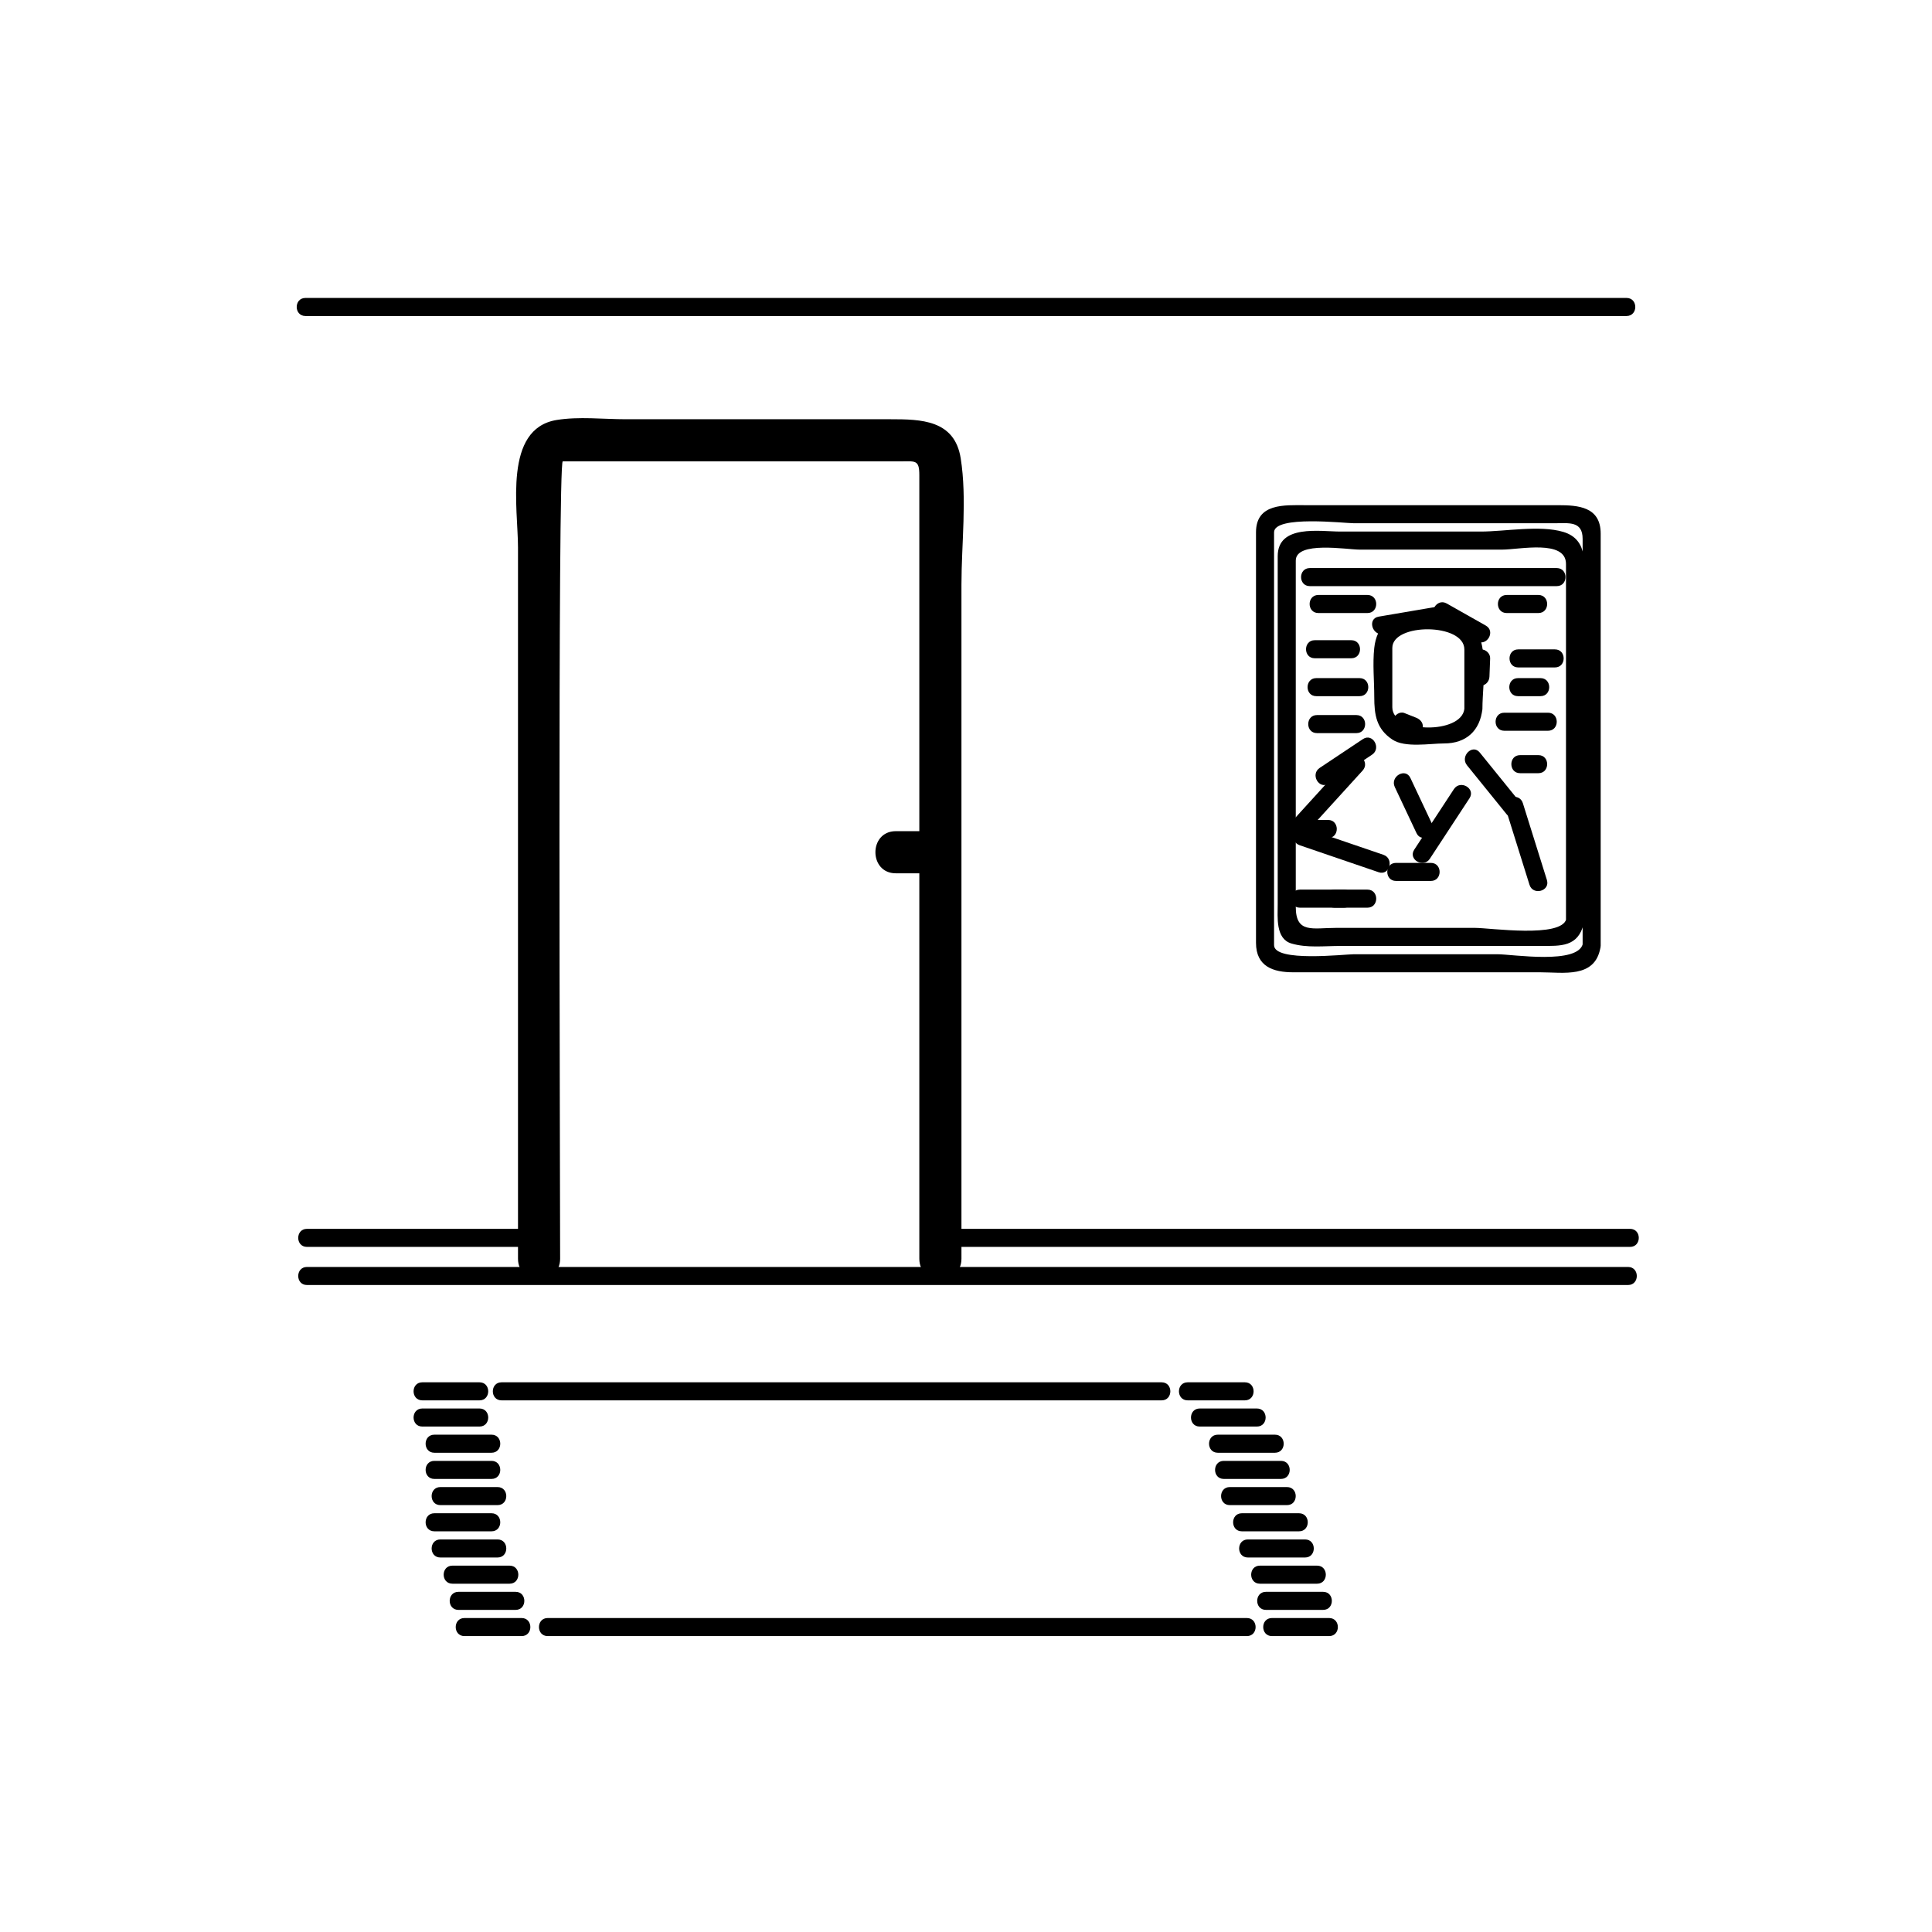 <svg xmlns="http://www.w3.org/2000/svg" viewBox="20 20 321 321">
<g fill="#000000">
<path d="m113.064,229.134c0-12.637-.434-132.479 .435-132.479 12.264,0 24.527,0 36.79,0 6.393,0 12.787,0 19.18,0 2.6,0 3.275-.333 3.275,2.285 0,26.165 0,52.33 0,78.494 0,17.233 0,34.466 0,51.7 0,4.514 7,4.514 7,0 0-22.177 0-44.353 0-66.529 0-15.152 0-30.304 0-45.456 0-6.771 .94-14.29-.125-21.008-1.015-6.404-6.627-6.485-11.685-6.485-6.857,0-13.715,0-20.572,0-7.799,0-15.598,0-23.396,0-3.722,0-7.792-.481-11.485,.125-8.884,1.458-6.417,14.739-6.417,21.153 0,14.247 0,28.494 0,42.741 0,25.153 0,50.306 0,75.459 0,4.513 7,4.513 7,0z"/>
<path d="m168.834,165.098c2.117,0 4.233,0 6.35,0 4.514,0 4.514-7 0-7-2.117,0-4.233,0-6.35,0-4.514,0-4.514,7 0,7z"/>
<path d="m71,233.504c48.049,0 96.099,0 144.148,0 25.117,0 50.235,0 75.354,0 1.935,0 1.935-3 0-3-48.049,0-96.099,0-144.147,0-25.118,0-50.236,0-75.354,0-1.936,0-1.936,3-.001,3z"/>
<path d="m176.245,227.171c38.196,0 76.392,0 114.587,0 1.935,0 1.935-3 0-3-38.195,0-76.392,0-114.587,0-1.935,0-1.935,3 0,3z"/>
<path d="m71,227.171c13.278,0 26.557,0 39.835,0 1.935,0 1.935-3 0-3-13.278,0-26.557,0-39.835,0-1.935,0-1.935,3 0,3z"/>
<path d="m103.333,252.667c36.556,0 73.112,0 109.668,0 1.935,0 1.935-3 0-3-36.556,0-73.112,0-109.668,0-1.935,0-1.935,3 0,3z"/>
<path d="m111,291.834c38.723,0 77.446,0 116.168,0 1.935,0 1.935-3 0-3-38.723,0-77.446,0-116.168,0-1.935,0-1.935,3 0,3z"/>
<path d="m90.167,257.02c3.167,0 6.333,0 9.5,0 1.935,0 1.935-3 0-3-3.167,0-6.333,0-9.5,0-1.935,0-1.935,3 0,3z"/>
<path d="m90.167,252.667c3.167,0 6.333,0 9.5,0 1.935,0 1.935-3 0-3-3.167,0-6.333,0-9.5,0-1.935,0-1.935,3 0,3z"/>
<path d="m92.167,265.723c3.167,0 6.333,0 9.5,0 1.935,0 1.935-3 0-3-3.167,0-6.333,0-9.5,0-1.935,0-1.935,3 0,3z"/>
<path d="m92.167,261.371c3.167,0 6.333,0 9.5,0 1.935,0 1.935-3 0-3-3.167,0-6.333,0-9.5,0-1.935,0-1.935,3 0,3z"/>
<path d="m92.167,274.426c3.167,0 6.333,0 9.5,0 1.935,0 1.935-3 0-3-3.167,0-6.333,0-9.5,0-1.935,0-1.935,3 0,3z"/>
<path d="m93.167,270.074c3.167,0 6.333,0 9.5,0 1.935,0 1.935-3 0-3-3.167,0-6.333,0-9.5,0-1.935,0-1.935,3 0,3z"/>
<path d="m95.167,283.13c3.167,0 6.333,0 9.5,0 1.935,0 1.935-3 0-3-3.167,0-6.333,0-9.5,0-1.935,0-1.935,3 0,3z"/>
<path d="m93.167,278.777c3.167,0 6.333,0 9.5,0 1.935,0 1.935-3 0-3-3.167,0-6.333,0-9.5,0-1.935,0-1.935,3 0,3z"/>
<path d="m97.167,291.834c3.167,0 6.333,0 9.5,0 1.935,0 1.935-3 0-3-3.167,0-6.333,0-9.5,0-1.935,0-1.935,3 0,3z"/>
<path d="m96.167,287.481c3.167,0 6.333,0 9.5,0 1.935,0 1.935-3 0-3-3.167,0-6.333,0-9.5,0-1.935,0-1.935,3 0,3z"/>
<path d="m219.333,257.02c3.167,0 6.333,0 9.5,0 1.935,0 1.935-3 0-3-3.167,0-6.333,0-9.5,0-1.935,0-1.935,3 0,3z"/>
<path d="m217.333,252.667c3.167,0 6.333,0 9.5,0 1.935,0 1.935-3 0-3-3.167,0-6.333,0-9.5,0-1.935,0-1.935,3 0,3z"/>
<path d="m223.333,265.723c3.167,0 6.333,0 9.5,0 1.935,0 1.935-3 0-3-3.167,0-6.333,0-9.5,0-1.935,0-1.935,3 0,3z"/>
<path d="m222.333,261.371c3.167,0 6.333,0 9.5,0 1.935,0 1.935-3 0-3-3.167,0-6.333,0-9.5,0-1.935,0-1.935,3 0,3z"/>
<path d="m226.333,274.426c3.167,0 6.333,0 9.5,0 1.935,0 1.935-3 0-3-3.167,0-6.333,0-9.5,0-1.935,0-1.935,3 0,3z"/>
<path d="m224.333,270.074c3.167,0 6.333,0 9.5,0 1.935,0 1.935-3 0-3-3.167,0-6.333,0-9.5,0-1.935,0-1.935,3 0,3z"/>
<path d="m229.333,283.13c3.167,0 6.333,0 9.5,0 1.935,0 1.935-3 0-3-3.167,0-6.333,0-9.5,0-1.935,0-1.935,3 0,3z"/>
<path d="m227.333,278.777c3.167,0 6.333,0 9.5,0 1.935,0 1.935-3 0-3-3.167,0-6.333,0-9.5,0-1.935,0-1.935,3 0,3z"/>
<path d="m231.333,291.834c3.167,0 6.333,0 9.5,0 1.935,0 1.935-3 0-3-3.167,0-6.333,0-9.5,0-1.935,0-1.935,3 0,3z"/>
<path d="m230.333,287.481c3.167,0 6.333,0 9.5,0 1.935,0 1.935-3 0-3-3.167,0-6.333,0-9.5,0-1.935,0-1.935,3 0,3z"/>
<path d="m70.749,72.503c48.049,0 96.098,0 144.147,0 25.118,0 50.235,0 75.354,0 1.935,0 1.935-3 0-3-48.049,0-96.099,0-144.147,0-25.118,0-50.236,0-75.354,0-1.935,0-1.935,3-0,3z"/>
<path d="m280.242,172.681c-.798,3.23-12.674,1.486-15.162,1.486-7.697,0-15.395,0-23.091,0-3.864,0-6.698,.997-6.698-3.482 0-6.068 0-12.137 0-18.206 0-13.111 0-26.223 0-39.333 0-3.302 8.498-1.828 10.608-1.828 7.894,0 15.787,0 23.681,0 2.858,0 10.608-1.728 10.608,2.384 0,6.435 0,12.87 0,19.304 0,13.358 0,26.716 0,40.074 0,1.935 3,1.935 3,0 0-11.428 0-22.856 0-34.285 0-6.98 0-13.96 0-20.94 0-3.642 .919-8.185-3.463-9.483-3.907-1.159-9.689-.054-13.71-.054-7.768,0-15.535,0-23.303,0-3.371,0-10.422-1.245-10.422,4.087 0,3.668 0,7.337 0,11.006 0,11.507 0,23.014 0,34.521 0,4.106 0,8.213 0,12.32 0,2.117-.385,5.721 2.271,6.508 2.595,.769 5.469,.407 8.151,.407 5.837,0 11.675,0 17.513,0 5.271,0 10.54,0 15.811,0 3.264,0 6.139,.2 7.099-3.688 .464-1.879-2.429-2.676-2.893-.798z"/>
<path d="m270.127,154.237c1.332,4.257 2.665,8.514 3.997,12.771 .575,1.84 3.472,1.054 2.893-.798-1.332-4.257-2.665-8.514-3.997-12.771-.577-1.839-3.473-1.053-2.893,.798z"/>
<path d="m237.029,158.328c3.124-3.434 6.249-6.869 9.373-10.303 1.299-1.427-.816-3.555-2.121-2.121-3.124,3.434-6.249,6.869-9.373,10.303-1.299,1.427 .817,3.555 2.121,2.121z"/>
<path d="m251.742,150.764c1.203,2.555 2.407,5.109 3.611,7.664 .824,1.749 3.41,.225 2.59-1.515-1.203-2.555-2.407-5.109-3.611-7.664-.824-1.749-3.41-.225-2.59,1.515z"/>
<path d="m257.564,162.686c2.198-3.353 4.396-6.706 6.593-10.059 1.064-1.624-1.534-3.125-2.59-1.515-2.198,3.354-4.396,6.706-6.593,10.06-1.064,1.623 1.535,3.124 2.59,1.514z"/>
<path d="m263.742,147.154c2.198,2.716 4.396,5.432 6.594,8.148 1.218,1.504 3.326-.632 2.121-2.121-2.198-2.716-4.396-5.432-6.594-8.148-1.217-1.504-3.326,.632-2.121,2.121z"/>
<path d="m240.776,150.179c2.396-1.596 4.791-3.192 7.187-4.789 1.602-1.067 .102-3.667-1.514-2.591-2.396,1.596-4.791,3.192-7.187,4.789-1.601,1.068-.101,3.667 1.514,2.591z"/>
<path d="m249.856,125.348c3.14-.535 6.279-1.069 9.419-1.604 1.904-.324 1.095-3.215-.797-2.893-3.14,.535-6.279,1.069-9.419,1.604-1.904,.324-1.094,3.215 .797,2.893z"/>
<path d="m258.859,122.86c2.163,1.223 4.327,2.447 6.491,3.67 1.687,.953 3.197-1.639 1.514-2.591-2.163-1.223-4.327-2.447-6.491-3.67-1.685-.953-3.197,1.639-1.514,2.591z"/>
<path d="m264.586,129.394c-.039,1.012-.078,2.024-.117,3.036-.031,.817 .706,1.5 1.5,1.5 .842,0 1.469-.683 1.5-1.5 .039-1.012 .078-2.024 .117-3.036 .031-.817-.706-1.5-1.5-1.5-.842,0-1.469,.683-1.5,1.5z"/>
<path d="m235.498,159.232c1.719,0 3.438,0 5.156,0 1.935,0 1.935-3 0-3-1.719,0-3.438,0-5.156,0-1.935,0-1.935,3 0,3z"/>
<path d="m235.942,160.438c4.373,1.494 8.746,2.988 13.119,4.482 1.836,.627 2.617-2.271 .797-2.893-4.373-1.494-8.746-2.988-13.119-4.482-1.836-.627-2.617,2.271-.797,2.893z"/>
<path d="m235.969,170.809c2.451,0 4.902,0 7.354,0 1.935,0 1.935-3 0-3-2.451,0-4.902,0-7.354,0-1.935,0-1.935,3 0,3z"/>
<path d="m251.945,166.368c1.932,0 3.863,0 5.795,0 1.935,0 1.935-3 0-3-1.932,0-3.863,0-5.795,0-1.934,0-1.934,3-0,3z"/>
<path d="m241.711,170.809c1.832,0 3.663,0 5.495,0 1.935,0 1.935-3 0-3-1.832,0-3.663,0-5.495,0-1.935,0-1.935,3 0,3z"/>
<path d="m263.303,137.773c-.468,4.245-11.971,4.099-11.971-.258 0-3.289 0-6.578 0-9.866 0-4.167 11.971-4.164 11.971,.258 0,3.289 0,6.577 0,9.866 0,1.935 3,1.935 3,0 0-4.797 1.599-12.166-3.019-15.236-2.099-1.396-6.243-.637-8.581-.637-3.673,0-5.971,2.108-6.371,5.749-.29,2.637 0,5.464 0,8.117 0,2.982 .331,5.332 3.019,7.119 2.099,1.396 6.243,.637 8.581,.637 3.673,0 5.97-2.108 6.371-5.748 .212-1.922-2.791-1.902-3-.001z"/>
<path d="m252.533,141.361c.657,.261 1.315,.522 1.974,.783 .761,.302 1.646-.324 1.845-1.047 .235-.854-.288-1.544-1.048-1.845-.657-.261-1.315-.522-1.974-.783-.761-.302-1.646,.324-1.845,1.047-.235,.854 .288,1.544 1.048,1.845z"/>
<path d="m237.622,117.384c13.678,0 27.354,0 41.032,0 1.935,0 1.935-3 0-3-13.678,0-27.354,0-41.032,0-1.934,0-1.934,3 0,3z"/>
<path d="m239.044,121.854c2.721,0 5.441,0 8.162,0 1.935,0 1.935-3 0-3-2.721,0-5.441,0-8.162,0-1.935,0-1.935,3 0,3z"/>
<path d="m270.326,121.854c1.761,0 3.521,0 5.281,0 1.935,0 1.935-3 0-3-1.761,0-3.521,0-5.281,0-1.934,0-1.934,3 0,3z"/>
<path d="m238.445,129.369c2.024,0 4.048,0 6.072,0 1.935,0 1.935-3 0-3-2.024,0-4.048,0-6.072,0-1.934,0-1.934,3 0,3z"/>
<path d="m272.256,130.894c2.031,0 4.063,0 6.094,0 1.935,0 1.935-3 0-3-2.031,0-4.063,0-6.094,0-1.935,0-1.935,3 0,3z"/>
<path d="m238.701,135.667c2.396,0 4.791,0 7.187,0 1.935,0 1.935-3 0-3-2.396,0-4.791,0-7.187,0-1.934,0-1.934,3 0,3z"/>
<path d="m238.813,141.807c2.184,0 4.367,0 6.551,0 1.935,0 1.935-3 0-3-2.184,0-4.367,0-6.551,0-1.935,0-1.935,3 0,3z"/>
<path d="m269.941,141.415c2.42,0 4.84,0 7.26,0 1.935,0 1.935-3 0-3-2.42,0-4.84,0-7.26,0-1.934,0-1.934,3 0,3z"/>
<path d="m272.219,135.667c1.243,0 2.487,0 3.73,0 1.935,0 1.935-3 0-3-1.243,0-2.487,0-3.73,0-1.935,0-1.935,3 0,3z"/>
<path d="m272.561,148.464c1.016,0 2.031,0 3.047,0 1.935,0 1.935-3 0-3-1.016,0-2.031,0-3.047,0-1.935,0-1.935,3 0,3z"/>
<path d="m283.005,176.714c-.668,3.627-11.731,1.832-14.206,1.832-7.947,0-15.895,0-23.842,0-1.534,0-13.273,1.362-13.273-1.508 0-3.807 0-7.613 0-11.419 0-15.252 0-30.504 0-45.756 0-3.806 0-7.612 0-11.419 0-2.866 11.741-1.506 13.273-1.506 11.126,0 22.251,0 33.377,0 2.28,0 4.617-.419 4.617,2.588 0,3.445 0,6.891 0,10.336 0,19.083 0,38.167 0,57.25 0,1.935 3,1.935 3,0 0-22.815 0-45.631 0-68.447 0-4.481-3.73-4.728-7.097-4.728-6.849,0-13.697,0-20.546,0-7.15,0-14.301,0-21.451,0-3.39,0-8.174-.374-8.174,4.506 0,22.736 0,45.472 0,68.208 0,3.958 2.892,4.894 6.17,4.894 6.498,0 12.997,0 19.495,0 7.186,0 14.37,0 21.555,0 3.887,0 9.063,1.023 9.994-4.034 .349-1.89-2.543-2.698-2.892-.797z"/>
</g>
</svg>
